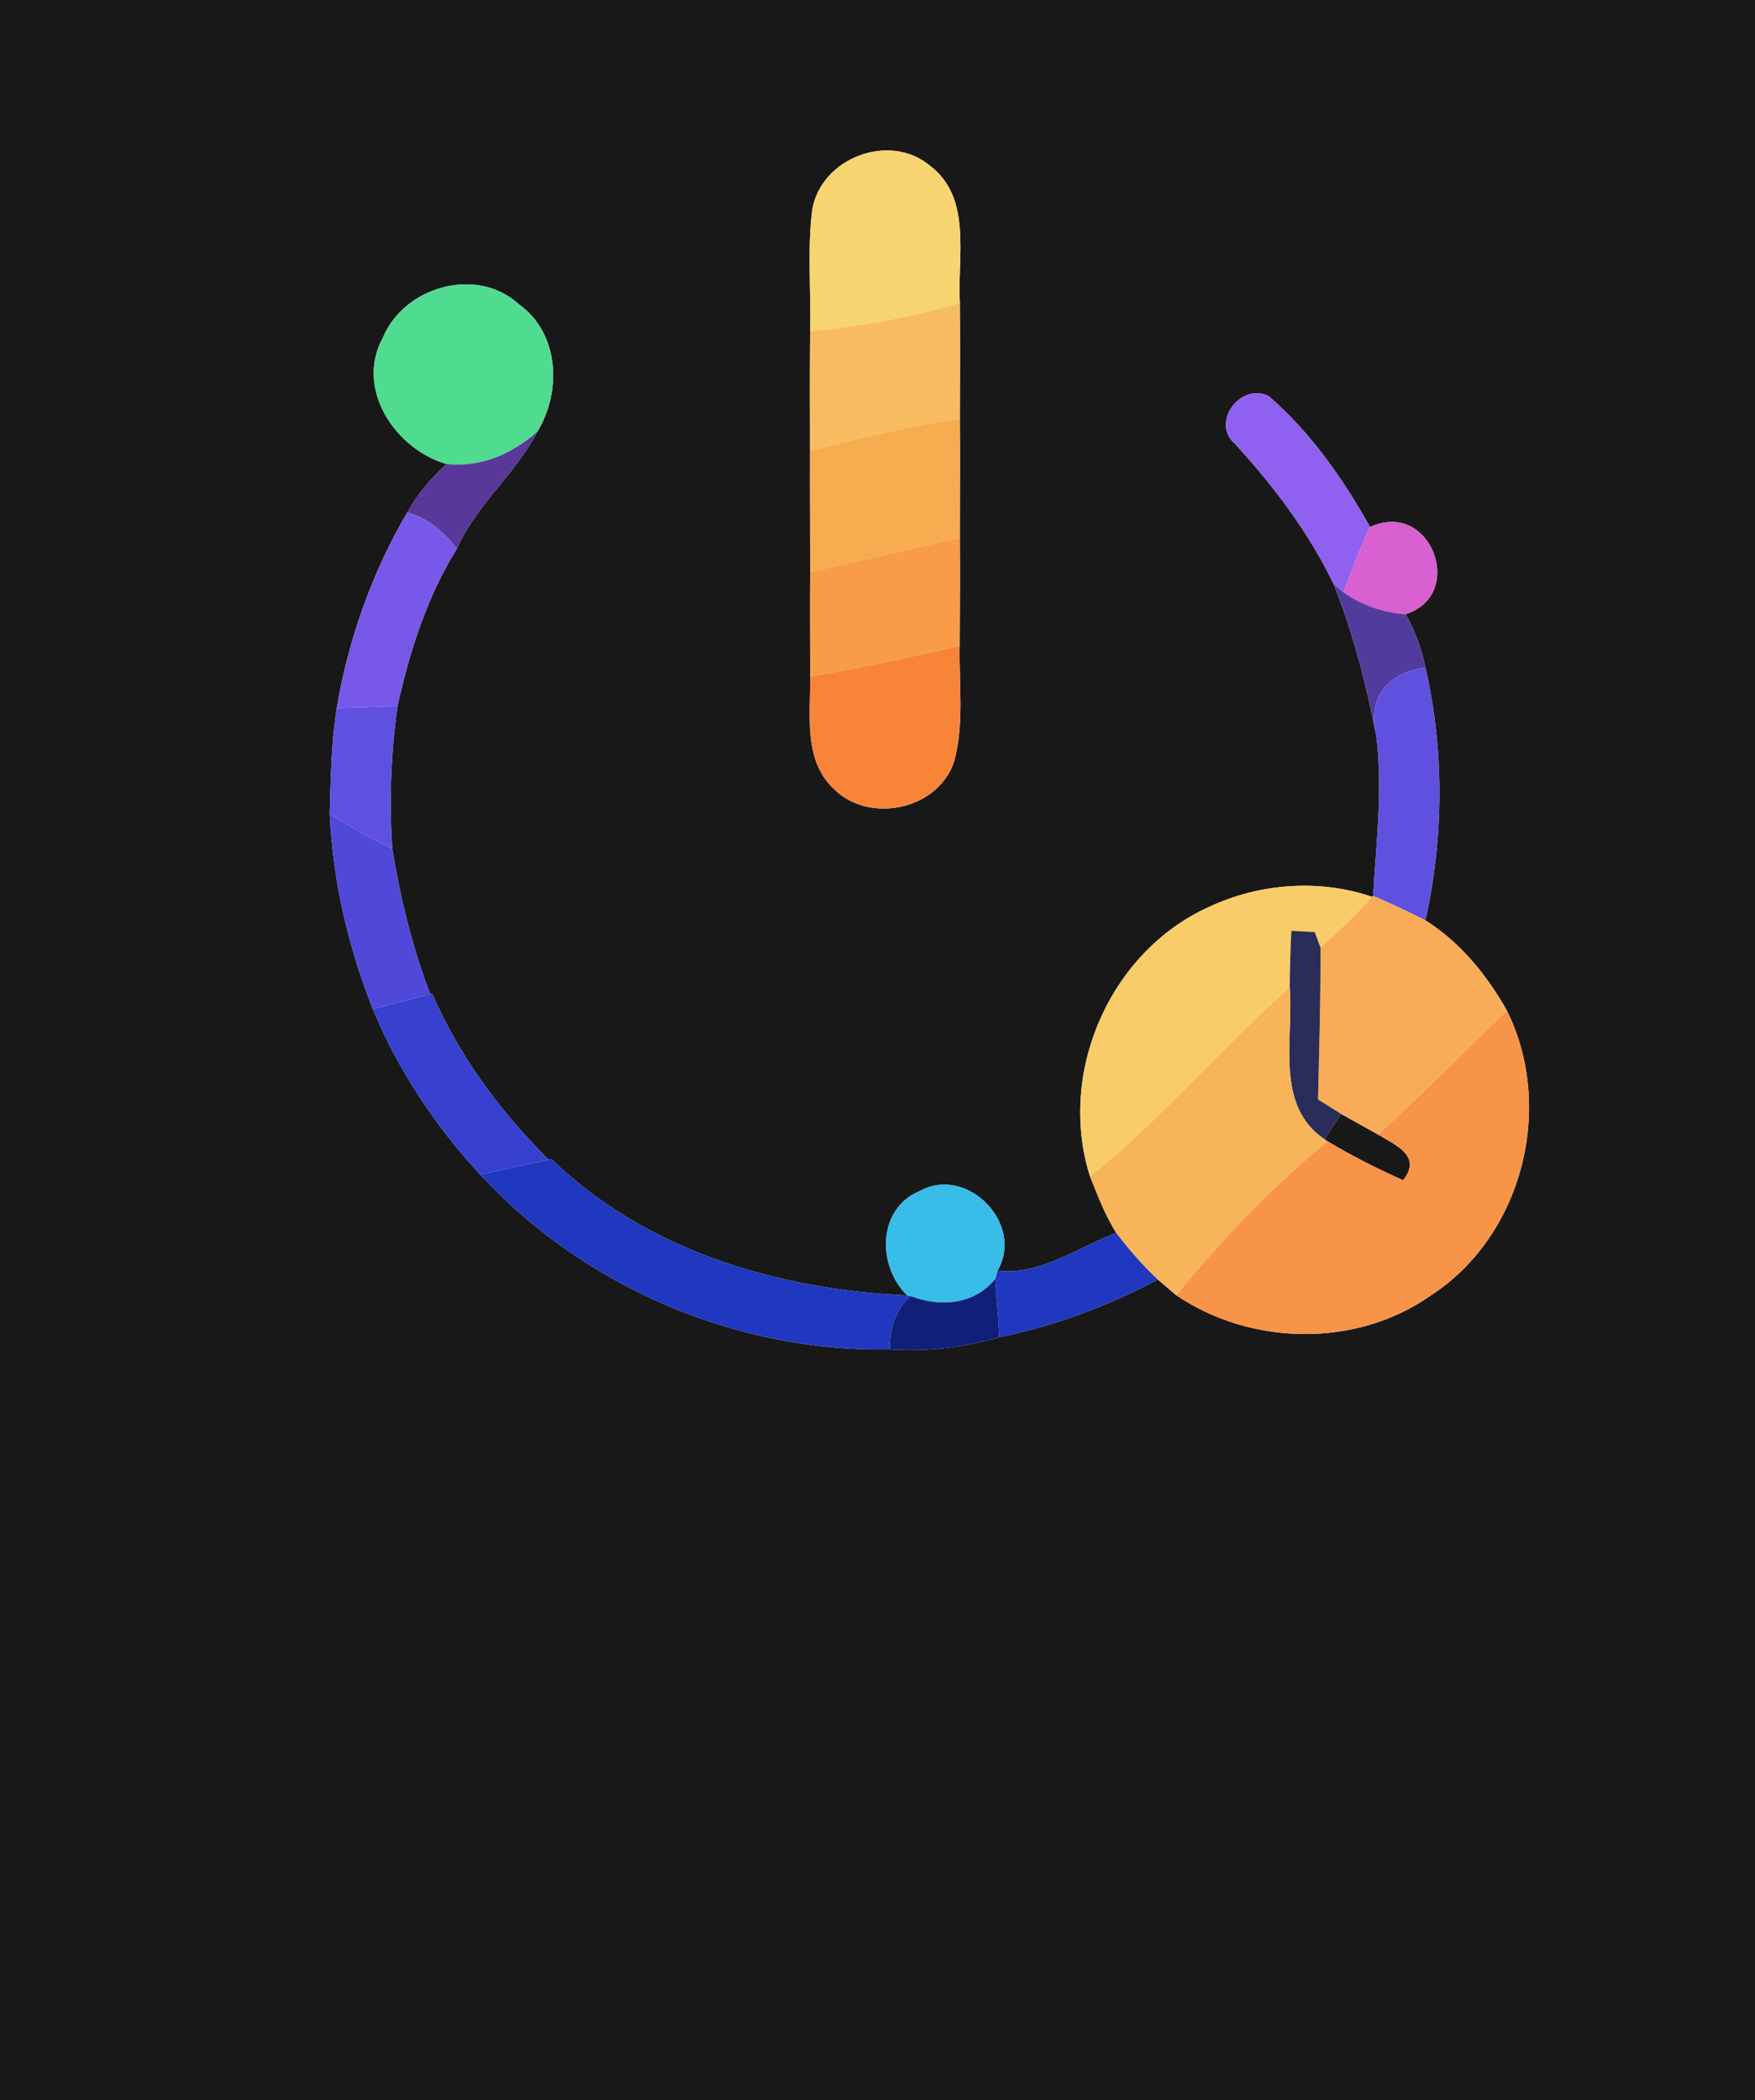 <?xml version="1.0" encoding="UTF-8" ?>
<!DOCTYPE svg PUBLIC "-//W3C//DTD SVG 1.1//EN" "http://www.w3.org/Graphics/SVG/1.1/DTD/svg11.dtd">
<svg width="117px" height="140px" viewBox="0 0 117 140" version="1.1" xmlns="http://www.w3.org/2000/svg">
<g id="#181818ff">
<path fill="#181818" opacity="1.00" d=" M 0.00 0.00 L 117.00 0.00 L 117.00 140.00 L 0.00 140.00 L 0.00 0.00 M 54.15 13.99 C 53.81 16.67 54.08 19.39 54.01 22.08 C 53.98 24.75 54.00 27.42 54.00 30.08 C 53.99 32.76 54.01 35.45 54.01 38.13 C 53.99 40.45 54.01 42.77 54.01 45.10 C 54.05 47.59 53.54 50.57 55.51 52.51 C 57.86 54.97 62.53 54.02 63.61 50.76 C 64.29 48.24 63.93 45.60 63.98 43.04 C 63.99 40.64 64.01 38.24 63.99 35.84 C 63.99 33.19 64.01 30.54 63.99 27.89 C 64.00 25.32 64.01 22.76 63.99 20.19 C 63.81 17.14 64.84 13.18 61.99 11.04 C 59.28 8.78 54.72 10.54 54.15 13.99 M 25.52 22.52 C 23.66 25.92 26.36 29.95 29.77 30.93 C 28.74 31.87 27.83 32.94 27.15 34.16 C 24.79 38.18 23.23 42.61 22.45 47.20 C 22.08 49.53 22.05 51.89 21.98 54.24 C 22.19 58.71 23.21 63.11 24.86 67.27 C 26.55 71.34 29.02 75.07 32.02 78.30 C 38.95 85.80 49.12 90.14 59.33 89.95 C 61.79 90.11 64.26 89.82 66.63 89.13 C 70.32 88.39 73.86 87.05 77.19 85.29 C 77.49 85.55 78.11 86.08 78.42 86.34 C 83.41 89.71 90.39 89.85 95.36 86.37 C 101.48 82.42 103.68 73.85 100.46 67.36 C 99.12 64.99 97.35 62.81 95.03 61.35 C 96.25 55.81 96.29 50.03 95.03 44.50 C 94.76 43.25 94.35 42.04 93.70 40.94 C 97.78 39.67 95.40 33.25 91.34 35.13 C 89.54 31.92 87.38 28.83 84.59 26.41 C 82.73 25.45 80.66 28.17 82.35 29.60 C 84.92 32.42 87.24 35.47 88.90 38.92 C 90.21 42.19 91.08 45.59 91.75 49.04 C 92.20 52.61 91.75 56.16 91.54 59.72 L 91.48 59.78 C 87.93 58.57 83.96 58.88 80.58 60.46 C 73.98 63.45 70.47 71.52 72.67 78.42 C 73.18 79.70 73.68 81.01 74.42 82.19 C 71.85 83.13 69.35 85.04 66.50 84.70 C 68.32 81.58 64.48 77.68 61.36 79.37 C 58.49 80.52 58.45 84.37 60.48 86.35 C 51.88 85.97 43.07 83.37 36.76 77.26 L 36.58 77.30 C 33.35 74.11 30.63 70.40 28.80 66.23 L 28.68 66.26 C 27.48 63.13 26.69 59.87 26.15 56.57 C 25.94 53.40 26.06 50.21 26.50 47.07 C 27.31 43.40 28.47 39.78 30.46 36.57 C 31.77 33.63 34.42 31.52 35.83 28.76 C 37.46 26.09 37.29 22.21 34.60 20.29 C 31.79 17.70 26.93 19.10 25.52 22.52 Z" />
<path fill="#181818" opacity="1.00" d=" M 89.39 74.24 C 90.21 74.70 91.03 75.16 91.86 75.62 C 93.07 76.34 94.82 77.06 93.54 78.67 C 91.81 77.90 90.13 77.05 88.51 76.08 L 88.31 75.95 C 88.58 75.52 89.12 74.66 89.39 74.24 Z" />
</g>
<g id="#f8d470ff">
<path fill="#f8d470" opacity="1.00" d=" M 54.15 13.99 C 54.72 10.54 59.28 8.78 61.99 11.04 C 64.84 13.18 63.81 17.14 63.99 20.19 C 60.73 21.15 57.38 21.74 54.01 22.08 C 54.08 19.39 53.81 16.67 54.15 13.99 Z" />
</g>
<g id="#50dc90ff">
<path fill="#50dc90" opacity="1.00" d=" M 25.52 22.52 C 26.93 19.10 31.79 17.70 34.60 20.29 C 37.29 22.21 37.46 26.09 35.83 28.76 C 34.16 30.26 32.05 31.17 29.77 30.93 C 26.36 29.95 23.66 25.92 25.52 22.52 Z" />
</g>
<g id="#f8bc60ff">
<path fill="#f8bc60" opacity="1.00" d=" M 54.01 22.08 C 57.38 21.74 60.73 21.15 63.99 20.19 C 64.01 22.76 64.00 25.32 63.99 27.89 C 60.62 28.43 57.28 29.15 54.00 30.08 C 54.00 27.42 53.98 24.75 54.01 22.08 Z" />
</g>
<g id="#9060f0ff">
<path fill="#9060f0" opacity="1.00" d=" M 82.35 29.60 C 80.66 28.17 82.73 25.45 84.59 26.41 C 87.38 28.83 89.54 31.92 91.34 35.13 C 90.67 36.55 90.10 38.02 89.57 39.49 L 88.90 38.92 C 87.24 35.47 84.92 32.42 82.35 29.60 Z" />
</g>
<g id="#f8ac50ff">
<path fill="#f8ac50" opacity="1.00" d=" M 54.00 30.08 C 57.28 29.15 60.62 28.43 63.99 27.89 C 64.01 30.54 63.99 33.19 63.99 35.84 C 60.66 36.60 57.33 37.36 54.01 38.13 C 54.01 35.45 53.99 32.76 54.00 30.08 Z" />
</g>
<g id="#583898ff">
<path fill="#583898" opacity="1.00" d=" M 29.77 30.93 C 32.05 31.17 34.16 30.26 35.83 28.76 C 34.42 31.52 31.77 33.63 30.46 36.57 C 29.58 35.47 28.54 34.53 27.15 34.16 C 27.83 32.94 28.74 31.87 29.77 30.93 Z" />
</g>
<g id="#7858e8ff">
<path fill="#7858e8" opacity="1.00" d=" M 27.15 34.16 C 28.54 34.53 29.58 35.47 30.46 36.57 C 28.47 39.78 27.31 43.40 26.50 47.07 C 25.48 47.10 23.46 47.17 22.45 47.20 C 23.23 42.61 24.79 38.18 27.15 34.16 Z" />
</g>
<g id="#d860d0ff">
<path fill="#d860d0" opacity="1.00" d=" M 91.34 35.13 C 95.40 33.25 97.78 39.67 93.70 40.94 C 92.21 40.84 90.80 40.34 89.57 39.49 C 90.10 38.02 90.67 36.55 91.34 35.13 Z" />
</g>
<g id="#f89c48ff">
<path fill="#f89c48" opacity="1.00" d=" M 54.01 38.13 C 57.33 37.36 60.66 36.60 63.99 35.84 C 64.01 38.24 63.99 40.64 63.98 43.04 C 60.68 43.83 57.35 44.51 54.01 45.10 C 54.01 42.77 53.99 40.45 54.01 38.13 Z" />
</g>
<g id="#513c9dff">
<path fill="#513c9d" opacity="1.00" d=" M 88.90 38.92 L 89.57 39.49 C 90.80 40.34 92.21 40.84 93.70 40.94 C 94.35 42.04 94.76 43.25 95.03 44.50 C 92.51 44.84 91.14 46.49 91.75 49.04 C 91.08 45.59 90.21 42.19 88.90 38.92 Z" />
</g>
<g id="#f88438ff">
<path fill="#f88438" opacity="1.00" d=" M 54.01 45.10 C 57.35 44.51 60.68 43.83 63.98 43.04 C 63.93 45.60 64.29 48.24 63.61 50.76 C 62.53 54.02 57.86 54.97 55.51 52.51 C 53.54 50.57 54.05 47.59 54.01 45.10 Z" />
</g>
<g id="#6050e0ff">
<path fill="#6050e0" opacity="1.00" d=" M 91.75 49.04 C 91.14 46.49 92.51 44.84 95.03 44.50 C 96.29 50.03 96.25 55.81 95.03 61.35 C 93.88 60.77 92.72 60.22 91.54 59.72 C 91.75 56.16 92.20 52.61 91.75 49.04 Z" />
<path fill="#6050e0" opacity="1.00" d=" M 22.45 47.20 C 23.46 47.17 25.48 47.10 26.50 47.07 C 26.06 50.21 25.94 53.40 26.15 56.57 C 24.72 55.87 23.32 55.11 21.98 54.24 C 22.05 51.89 22.08 49.53 22.45 47.20 Z" />
</g>
<g id="#5048d8ff">
<path fill="#5048d8" opacity="1.00" d=" M 21.98 54.24 C 23.32 55.11 24.72 55.87 26.15 56.57 C 26.69 59.87 27.48 63.13 28.68 66.26 C 27.40 66.60 26.13 66.93 24.86 67.27 C 23.21 63.11 22.19 58.71 21.98 54.24 Z" />
</g>
<g id="#f8cc68ff">
<path fill="#f8cc68" opacity="1.00" d=" M 80.58 60.46 C 83.96 58.88 87.93 58.57 91.48 59.78 C 90.39 60.96 89.24 62.09 88.03 63.16 L 87.65 62.13 C 87.26 62.11 86.48 62.07 86.09 62.05 C 86.03 63.31 85.99 64.56 85.98 65.82 C 81.39 69.87 77.45 74.59 72.67 78.42 C 70.47 71.52 73.98 63.45 80.58 60.46 Z" />
</g>
<g id="#f8ac58ff">
<path fill="#f8ac58" opacity="1.00" d=" M 91.48 59.78 L 91.54 59.72 C 92.72 60.22 93.88 60.77 95.03 61.35 C 97.35 62.81 99.12 64.99 100.46 67.36 C 97.57 70.09 94.82 72.97 91.86 75.62 C 91.03 75.16 90.21 74.70 89.39 74.24 C 89.01 74.00 88.25 73.53 87.87 73.29 C 87.94 69.92 88.05 66.54 88.03 63.16 C 89.24 62.09 90.39 60.96 91.48 59.78 Z" />
</g>
<g id="#2a2c59ff">
<path fill="#2a2c59" opacity="1.00" d=" M 86.09 62.05 C 86.48 62.07 87.26 62.11 87.65 62.13 L 88.03 63.16 C 88.05 66.54 87.94 69.92 87.87 73.29 C 88.25 73.53 89.01 74.00 89.39 74.24 C 89.12 74.66 88.58 75.52 88.31 75.95 C 84.94 73.66 86.26 69.23 85.98 65.82 C 85.99 64.56 86.03 63.31 86.09 62.05 Z" />
</g>
<g id="#3840d0ff">
<path fill="#3840d0" opacity="1.00" d=" M 28.68 66.26 L 28.80 66.23 C 30.63 70.40 33.35 74.11 36.58 77.30 C 35.06 77.62 33.54 77.96 32.02 78.30 C 29.02 75.07 26.55 71.34 24.86 67.27 C 26.13 66.93 27.40 66.60 28.68 66.26 Z" />
</g>
<g id="#f8b458ff">
<path fill="#f8b458" opacity="1.00" d=" M 72.67 78.42 C 77.45 74.59 81.39 69.87 85.98 65.82 C 86.26 69.23 84.94 73.66 88.31 75.95 L 88.51 76.08 C 84.78 79.12 81.46 82.62 78.42 86.34 C 78.11 86.08 77.49 85.55 77.19 85.29 C 76.17 84.34 75.26 83.29 74.42 82.19 C 73.68 81.01 73.18 79.70 72.67 78.42 Z" />
</g>
<g id="#f89448ff">
<path fill="#f89448" opacity="1.00" d=" M 91.86 75.62 C 94.82 72.97 97.57 70.09 100.46 67.36 C 103.68 73.85 101.48 82.42 95.36 86.37 C 90.39 89.85 83.41 89.71 78.42 86.34 C 81.46 82.62 84.78 79.12 88.51 76.08 C 90.13 77.05 91.81 77.90 93.54 78.67 C 94.82 77.06 93.07 76.34 91.86 75.62 Z" />
</g>
<g id="#2038c0ff">
<path fill="#2038c0" opacity="1.00" d=" M 36.58 77.30 L 36.76 77.26 C 43.07 83.37 51.88 85.97 60.48 86.35 C 60.53 86.36 60.64 86.38 60.69 86.39 C 59.73 87.31 59.28 88.50 59.33 89.95 C 49.12 90.14 38.95 85.80 32.02 78.30 C 33.54 77.96 35.06 77.62 36.58 77.30 Z" />
<path fill="#2038c0" opacity="1.00" d=" M 74.42 82.19 C 75.26 83.29 76.17 84.34 77.19 85.29 C 73.86 87.05 70.32 88.39 66.63 89.13 C 66.55 87.83 66.44 86.54 66.35 85.25 C 66.39 85.11 66.46 84.84 66.50 84.70 C 69.35 85.04 71.85 83.13 74.42 82.19 Z" />
</g>
<g id="#38bce8ff">
<path fill="#38bce8" opacity="1.00" d=" M 61.36 79.37 C 64.48 77.68 68.32 81.58 66.50 84.70 C 66.46 84.84 66.39 85.11 66.35 85.25 C 64.94 86.99 62.66 87.14 60.69 86.39 C 60.64 86.38 60.53 86.36 60.48 86.35 C 58.45 84.37 58.49 80.52 61.36 79.37 Z" />
</g>
<g id="#102078ff">
<path fill="#102078" opacity="1.00" d=" M 60.69 86.39 C 62.66 87.14 64.94 86.99 66.35 85.25 C 66.44 86.54 66.55 87.83 66.63 89.13 C 64.26 89.82 61.79 90.11 59.33 89.95 C 59.28 88.50 59.73 87.31 60.69 86.39 Z" />
</g>
</svg>
